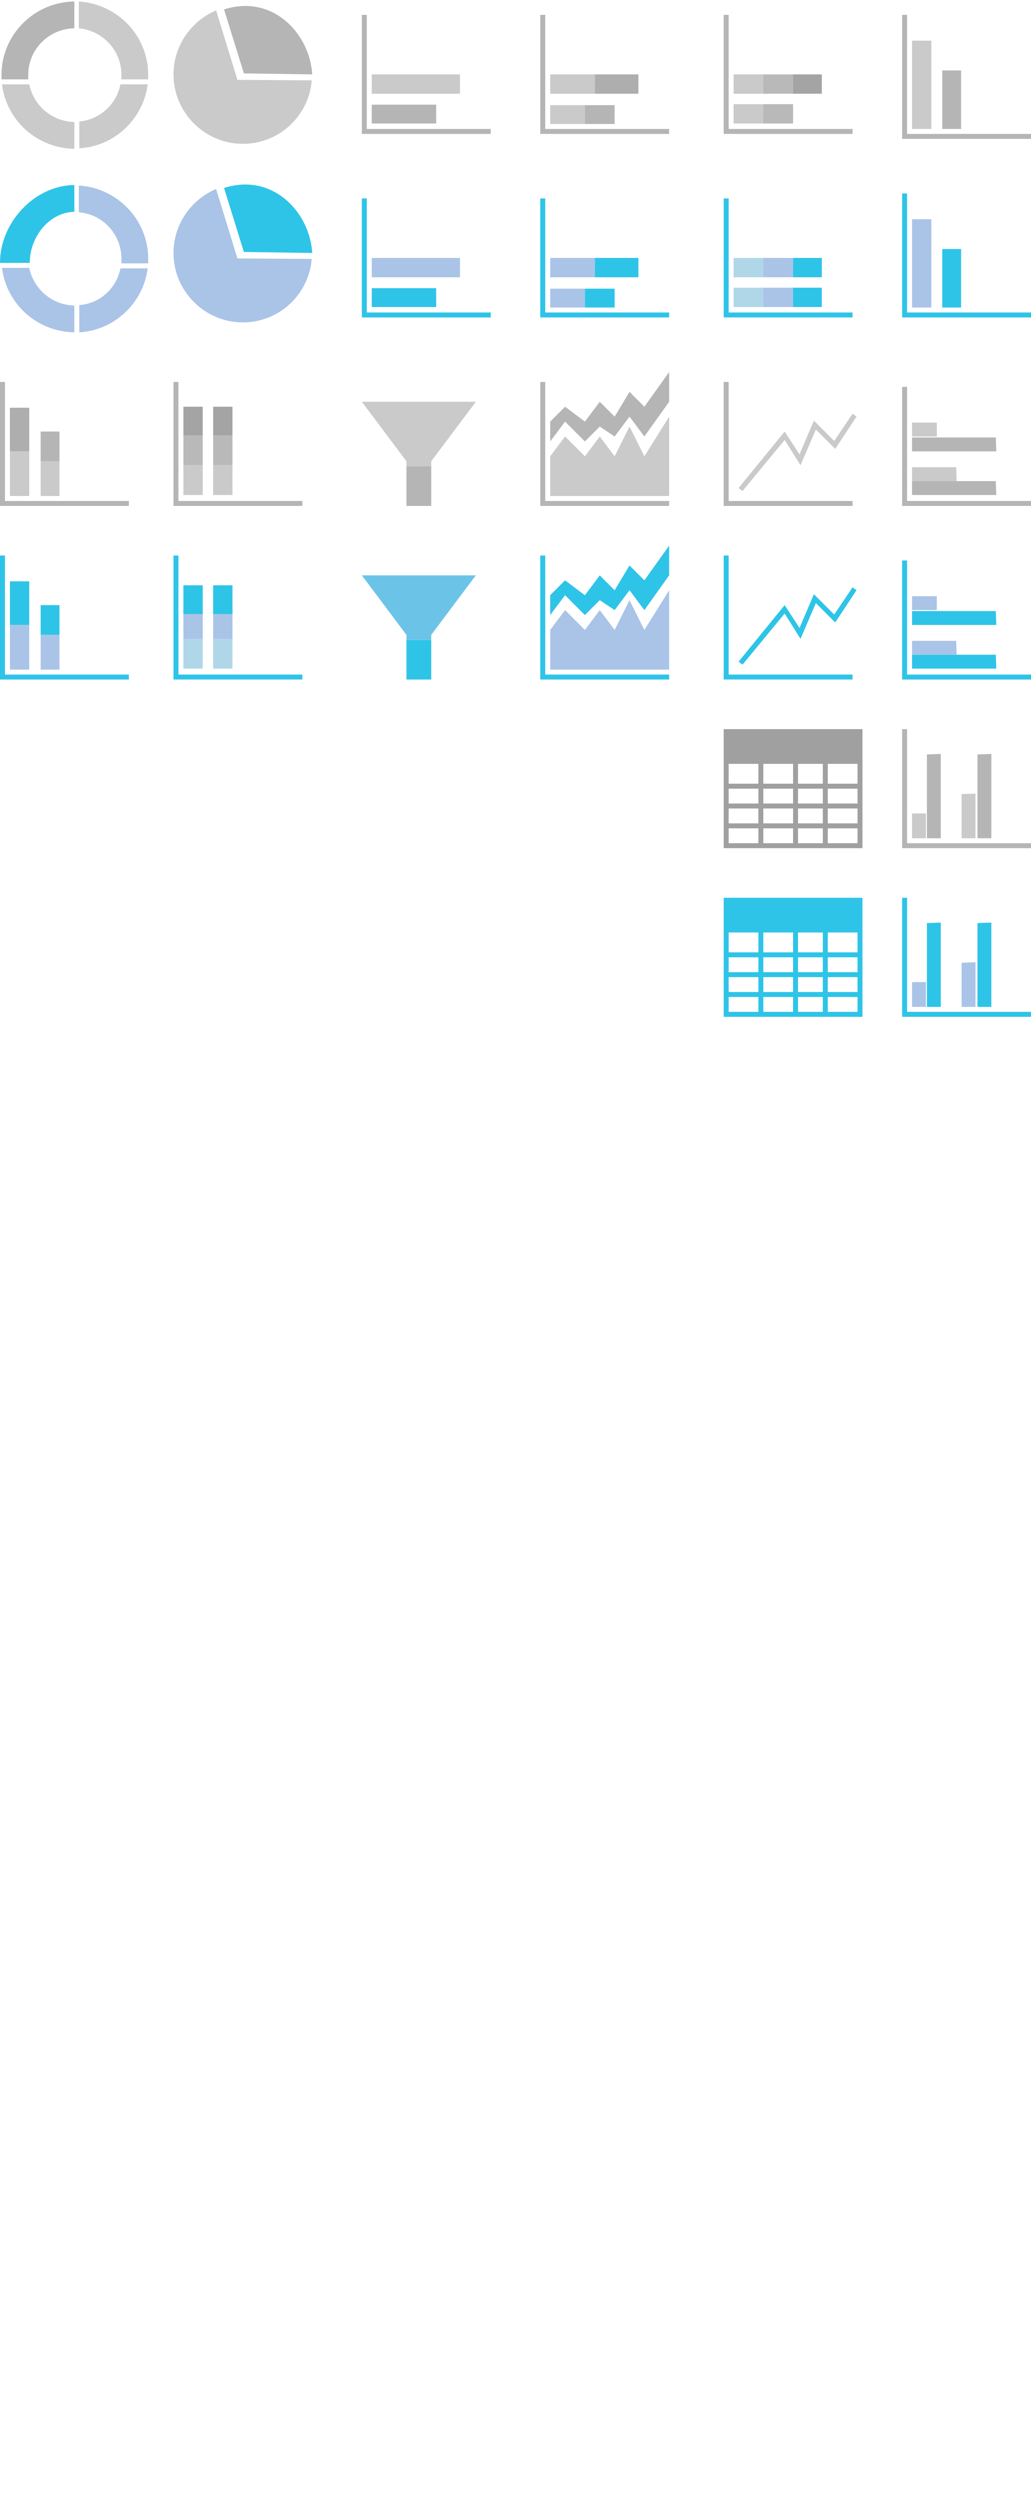 <?xml version="1.0" encoding="utf-8"?>
<svg id="Layer_1" xmlns="http://www.w3.org/2000/svg"
 width="208" height="504"
	 viewBox="0 0 208 504">
<style type="text/css">
	.st0{fill:#B5B5B5;}
	.st1{fill:#CACACA;}
	.st2{fill:#AEAEAE;}
	.st3{fill:#2EC4E8;}
	.st4{fill:#AAC4E8;}
	.st5{fill:#B0D7E8;}
	.st6{fill:#B9B9B9;}
	.st7{fill:#A4A4A4;}
	.st8{fill:#6BC4E8;}
	.st9{fill:#A0A0A0;}
</style>
<path class="st0" d="M208,28h-26V3h1v24h25V28z"/>
<path class="st1" d="M184,8.2h3.9V26H184V8.2z"/>
<path class="st0" d="M190.1,14.2h3.8V26h-3.8V14.2z M26,102H0V77h1v24h25V102z M99,27H73V3h1v23h25V27z"/>
<path class="st1" d="M75,15h17.8v3.9H75V15z"/>
<path class="st0" d="M75,21.1h13v3.8H75V21.1z M135,27h-26V3h1v23h25V27z"/>
<path class="st1" d="M111,15h9v3.9h-9V15z"/>
<path class="st2" d="M120,15h8.8v3.9H120V15z"/>
<path class="st1" d="M111,21.2h7V25h-7V21.2z"/>
<path class="st0" d="M118,21.2h6V25h-6V21.2z"/>
<path class="st3" d="M135,64h-26V40h1v23h25V64z"/>
<path class="st4" d="M111,52h9v3.9h-9V52z"/>
<path class="st3" d="M120,52h8.8v3.9H120V52z"/>
<path class="st4" d="M111,58.2h7V62h-7V58.2z"/>
<path class="st3" d="M118,58.2h6V62h-6V58.2z"/>
<path class="st1" d="M2,91h3.9v9H2V91z"/>
<path class="st2" d="M2,82.2h3.9V91H2V82.2z"/>
<path class="st1" d="M8.2,93H12v7H8.2V93z"/>
<path class="st0" d="M8.2,87H12v6H8.2V87z M61,102H35V77h1v24h25V102z"/>
<path class="st3" d="M99,64H73V40h1v23h25V64z"/>
<path class="st4" d="M75,52h17.8v3.9H75V52z"/>
<path class="st3" d="M75,58.1h13v3.8H75V58.1z M172,64h-26V40h1v23h25V64z"/>
<path class="st5" d="M148,52h6v3.9h-6V52z"/>
<path class="st4" d="M154,52h6v3.9h-6V52z"/>
<path class="st3" d="M160,52h5.8v3.9H160V52z"/>
<path class="st5" d="M148,58h6v3.9h-6V58z"/>
<path class="st4" d="M154,58h6v3.9h-6V58z"/>
<path class="st3" d="M160,58h5.8v3.9H160V58z"/>
<path class="st0" d="M135,102h-26V77h1v24h25V102z"/>
<path class="st1" d="M111,100v-8l3-4l4,4l3-4l3,4l3-6l3,6l5-8v16H111z"/>
<path class="st0" d="M111,89l3-4l4,4l3-3l3,2l3-4l3,4l5-7v-6l-5,7l-3-3l-3,5l-3-3l-3,4l-4-3l-3,3V89z"/>
<path class="st3" d="M135,137h-26v-25h1v24h25V137z"/>
<path class="st4" d="M111,135v-8l3-4l4,4l3-4l3,4l3-6l3,6l5-8v16H111z"/>
<path class="st3" d="M111,124l3-4l4,4l3-3l3,2l3-4l3,4l5-7v-6l-5,7l-3-3l-3,5l-3-3l-3,4l-4-3l-3,3V124z M172,137h-26v-25h1v24h25
	V137z"/>
<path class="st3" d="M158.3,122l3,4.6l2.9-6.8l4.1,4.1l3.7-5.5l0.8,0.6l-4.3,6.5l-3.9-3.9l-3.1,7.2l-3.2-5.1l-8.5,10.3l-0.8-0.6
	L158.3,122"/>
<path class="st0" d="M172,102h-26V77h1v24h25V102z"/>
<path class="st1" d="M158.3,87l3,4.6l2.9-6.8l4.1,4.1l3.7-5.5l0.8,0.6l-4.3,6.5l-3.9-3.9l-3.1,7.2l-3.2-5.1L149.8,99l-0.8-0.6
	L158.3,87"/>
<path class="st0" d="M63,15C62.5,7.7,56.9,1.2,49.5,1.2c-1.2,0-2.8,0.2-4.3,0.7l4,12.9L63,15z"/>
<path class="st1" d="M43.6,2.1C38.6,4.2,35,9.2,35,15c0,7.7,6.3,14,14,14c7.3,0,13.3-5.6,13.9-12.8l-15-0.1
	C47.9,16.1,43.6,2.1,43.6,2.1z"/>
<path class="st3" d="M63,51c-0.5-7.3-6.1-13.8-13.5-13.8c-1.2,0-2.8,0.2-4.3,0.7l4,12.9L63,51z"/>
<path class="st4" d="M43.6,38.1c-5,2.1-8.6,7.1-8.6,12.9c0,7.7,6.3,14,14,14c7.3,0,13.3-5.6,13.9-12.8l-15-0.1
	C47.9,52.1,43.6,38.1,43.6,38.1z"/>
<path class="st0" d="M5.7,15.1c0-5.2,4.2-9.3,9.3-9.4V0.3C6.9,0.4,0.3,7,0.3,15.1V16h5.4L5.7,15.1"/>
<path class="st1" d="M16,24.5v5.4C23.1,29.5,28.9,24,29.8,17h-5.5C23.5,21,20.2,24.1,16,24.5 M5.9,17H0.4C1.3,24.3,7.5,29.9,15,30
	v-5.4C10.5,24.5,6.8,21.3,5.9,17 M24.5,15.1V16h5.4v-0.9c0-7.9-6.2-14.3-14-14.8v5.4C20.8,6.2,24.5,10.2,24.5,15.1"/>
<path class="st3" d="M0,53c0-8.1,6.9-15.6,15-15.7v5.4C9.9,42.8,6,47.8,6,53H0z"/>
<path class="st4" d="M16,61.5V67c7.1-0.4,12.9-5.9,13.8-12.9h-5.5C23.5,58.1,20.2,61.2,16,61.5 M5.9,54H0.4C1.3,61.3,7.5,66.9,15,67
	v-5.4C10.5,61.5,6.8,58.3,5.9,54 M24.5,52.2v0.9h5.4v-0.9c0-7.9-6.2-14.3-14-14.8v5.4C20.8,43.2,24.5,47.3,24.5,52.2"/>
<path class="st1" d="M37,93.8h3.9v6H37V93.8z"/>
<path class="st6" d="M37,87.8h3.9v6H37V87.8z"/>
<path class="st7" d="M37,82h3.9v5.8H37V82z"/>
<path class="st1" d="M43,93.8h3.9v6H43V93.8z"/>
<path class="st6" d="M43,87.8h3.9v6H43V87.8z"/>
<path class="st7" d="M43,82h3.9v5.8H43V82z"/>
<path class="st3" d="M208,64h-26V39h1v24h25V64z"/>
<path class="st4" d="M184,44.2h3.9V62H184V44.2z"/>
<path class="st3" d="M190.1,50.2h3.8V62h-3.8V50.2z M26,137H0v-25h1v24h25V137z"/>
<path class="st4" d="M2,126h3.9v9H2V126z"/>
<path class="st3" d="M2,117.2h3.9v8.8H2V117.2z"/>
<path class="st4" d="M8.2,128H12v7H8.2V128z"/>
<path class="st3" d="M8.2,122H12v6H8.2V122z M61,137H35v-25h1v24h25V137z"/>
<path class="st5" d="M37,128.8h3.9v6H37V128.8z"/>
<path class="st4" d="M37,122.8h3.9v6H37V122.8z"/>
<path class="st3" d="M37,118h3.9v5.8H37V118z"/>
<path class="st5" d="M43,128.8h3.9v6H43V128.8z"/>
<path class="st4" d="M43,122.8h3.9v6H43V122.8z"/>
<path class="st3" d="M43,118h3.9v5.8H43V118z"/>
<path class="st0" d="M82,94h5v8h-5V94z"/>
<path class="st1" d="M96,81H73l9,12v1h5v-1L96,81z"/>
<path class="st3" d="M82,129h5v8h-5V129z"/>
<path class="st8" d="M96,116H73l9,12v1h5v-1L96,116z"/>
<path class="st0" d="M172,27h-26V3h1v23h25V27z"/>
<path class="st1" d="M148,15h6v3.9h-6V15z"/>
<path class="st6" d="M154,15h6v3.9h-6V15z"/>
<path class="st7" d="M160,15h5.8v3.9H160V15z"/>
<path class="st1" d="M148,21h6v3.9h-6V21z"/>
<path class="st6" d="M154,21h6v3.9h-6V21z"/>
<path class="st9" d="M146,147v24h28v-24H146z M153,170h-6v-3h6V170z M153,166h-6v-3h6V166z M153,162h-6v-3h6V162z M153,158h-6v-4h6
	V158z M160,170h-6v-3h6V170z M160,166h-6v-3h6V166z M160,162h-6v-3h6V162z M160,158h-6v-4h6V158z M166,170h-5v-3h5V170z M166,166h-5
	v-3h5V166z M166,162h-5v-3h5V162z M166,158h-5v-4h5V158z M173,170h-6v-3h6V170z M173,166h-6v-3h6V166z M173,162h-6v-3h6V162z
	 M173,158h-6v-4h6V158z"/>
<path class="st3" d="M146,181v24h28v-24H146z M153,204h-6v-3h6V204z M153,200h-6v-3h6V200z M153,196h-6v-3h6V196z M153,192h-6v-4h6
	V192z M160,204h-6v-3h6V204z M160,200h-6v-3h6V200z M160,196h-6v-3h6V196z M160,192h-6v-4h6V192z M166,204h-5v-3h5V204z M166,200h-5
	v-3h5V200z M166,196h-5v-3h5V196z M166,192h-5v-4h5V192z M173,204h-6v-3h6V204z M173,200h-6v-3h6V200z M173,196h-6v-3h6V196z
	 M173,192h-6v-4h6V192z M208,137h-26v-24h1v23h25V137z"/>
<path class="st4" d="M189,123h-5v-2.8h5V123z"/>
<path class="st3" d="M201,126h-17v-2.8h16.9L201,126z"/>
<path class="st4" d="M193,132h-9v-2.8h8.9L193,132z"/>
<path class="st3" d="M201,134.8h-17V132h16.9L201,134.8z"/>
<path class="st0" d="M208,102h-26V78h1v23h25V102z"/>
<path class="st1" d="M189,88h-5v-2.8h5V88z"/>
<path class="st0" d="M201,91h-17v-2.8h16.9L201,91z"/>
<path class="st1" d="M193,97h-9v-2.8h8.9L193,97z"/>
<path class="st0" d="M201,99.8h-17V97h16.9L201,99.8z M208,171h-26v-24h1v23h25V171z"/>
<path class="st1" d="M186.8,164v5H184v-5H186.8z"/>
<path class="st0" d="M189.8,152v17H187v-16.9L189.8,152z"/>
<path class="st1" d="M196.8,160v9H194v-8.9L196.8,160z"/>
<path class="st0" d="M200,152v17h-2.8v-16.9L200,152z"/>
<path class="st3" d="M208,205h-26v-24h1v23h25V205z"/>
<path class="st4" d="M186.8,198v5H184v-5H186.8z"/>
<path class="st3" d="M189.8,186v17H187v-16.9L189.8,186z"/>
<path class="st4" d="M196.8,194v9H194v-8.9L196.8,194z"/>
<path class="st3" d="M200,186v17h-2.8v-16.9L200,186z"/>
</svg>
